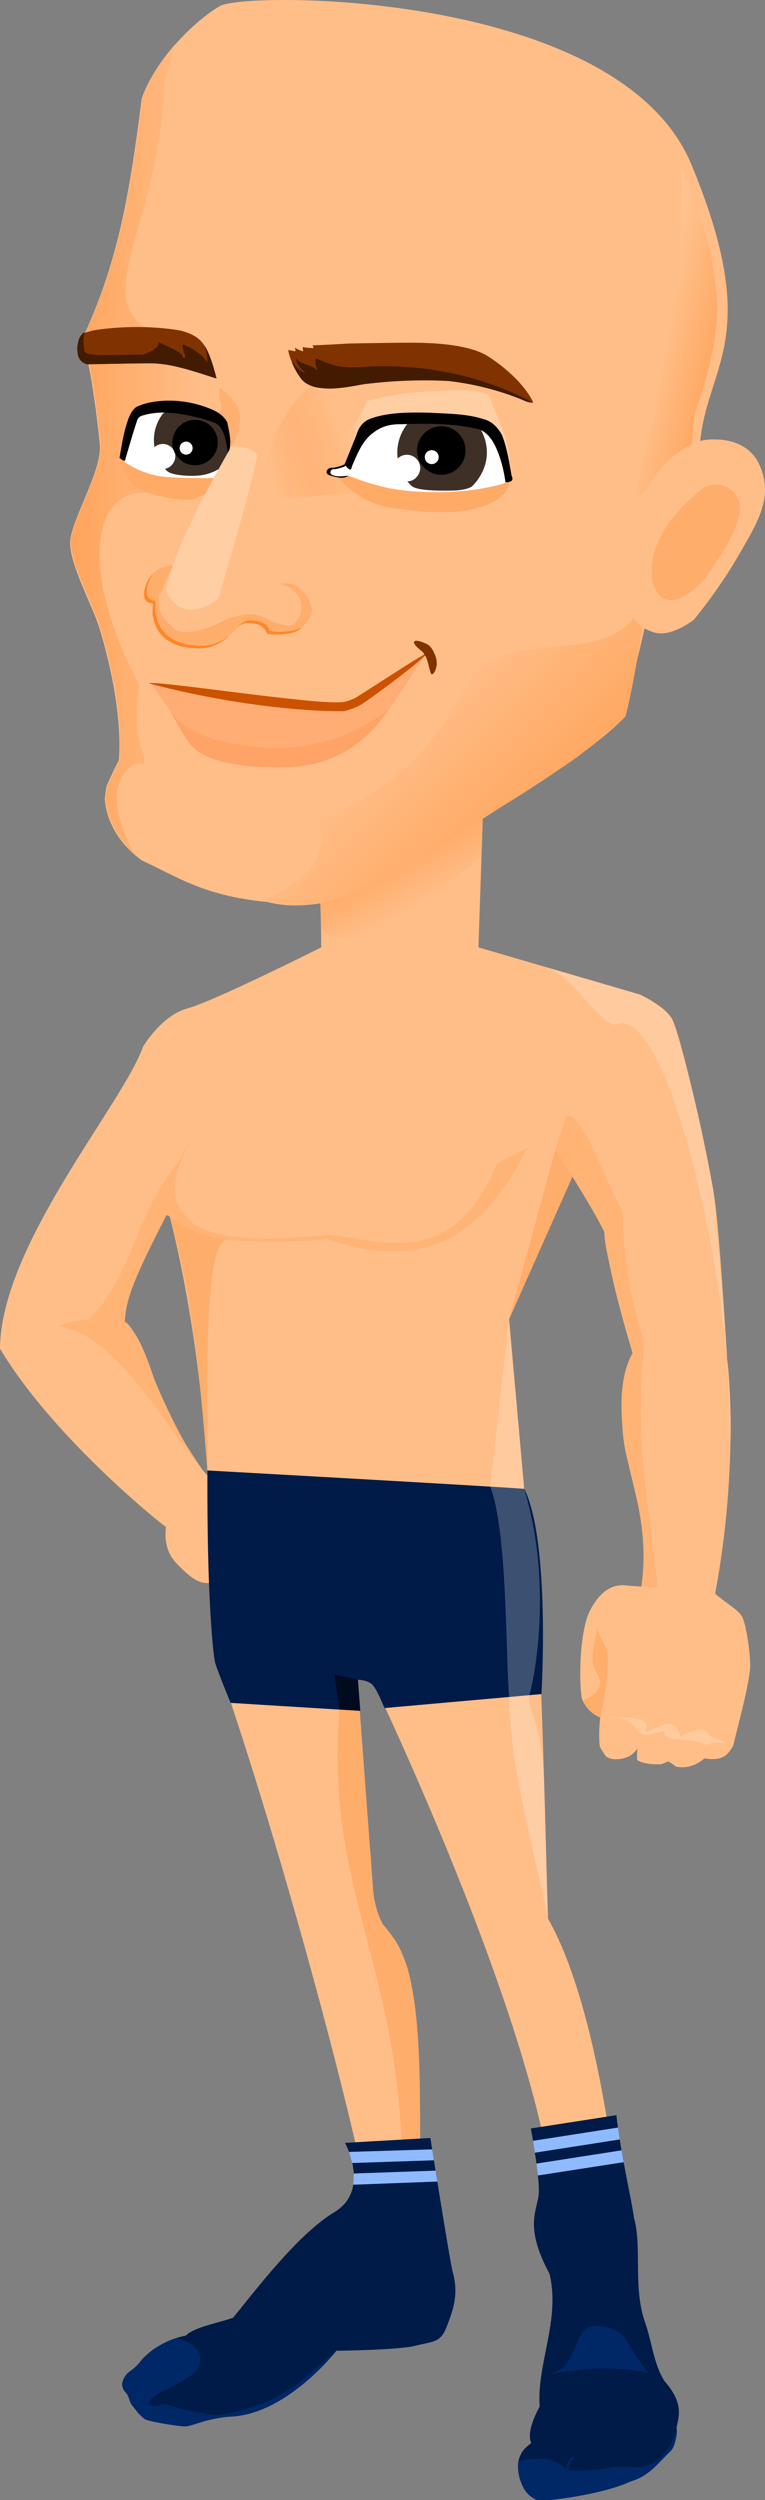 <svg width="296.942" height="969.506" viewBox="0 0 78.566 256.515" xmlns:xlink="http://www.w3.org/1999/xlink" xmlns="http://www.w3.org/2000/svg">
  <rect x="0" y="0" width="78.566" height="256.515" fill="#808080" stroke="none"/>
  <defs>
    <linearGradient id="e">
      <stop offset="0" stop-color="#ffcea3"/>
      <stop offset="1" stop-color="#ff8f38" stop-opacity="0"/>
    </linearGradient>
    <linearGradient id="d">
      <stop offset="0" stop-color="#fa6"/>
      <stop offset="1" stop-color="#fa6" stop-opacity="0"/>
    </linearGradient>
    <linearGradient id="c">
      <stop offset="0" stop-color="#ffbe88"/>
      <stop offset="1" stop-color="#ffa964"/>
    </linearGradient>
    <linearGradient id="b">
      <stop offset="0" stop-color="#ffcea3"/>
      <stop offset="1" stop-color="#ffa964"/>
    </linearGradient>
    <linearGradient id="a">
      <stop offset="0" stop-color="#ffa45c"/>
      <stop offset="1" stop-color="#ffbe88"/>
    </linearGradient>
    <linearGradient xlink:href="#a" id="g" x1="194.283" y1="-206.793" x2="245.293" y2="-206.793" gradientUnits="userSpaceOnUse"/>
    <linearGradient xlink:href="#b" id="i" x1="110.029" y1="-73.706" x2="118.933" y2="-71.669" gradientUnits="userSpaceOnUse" gradientTransform="translate(-1.058)"/>
    <linearGradient xlink:href="#c" id="h" x1="94.564" y1="-39.489" x2="105.056" y2="-28.785" gradientUnits="userSpaceOnUse" gradientTransform="translate(-.595 -.397)"/>
    <linearGradient xlink:href="#d" id="f" x1="84.716" y1="-17.896" x2="87.539" y2="-12.743" gradientUnits="userSpaceOnUse"/>
    <linearGradient xlink:href="#e" id="j" x1="82.856" y1="-59.448" x2="72.316" y2="-55.921" gradientUnits="userSpaceOnUse"/>
  </defs>
  <path style="font-variation-settings:normal;-inkscape-stroke:none" d="M110.055 61.911c.011 0 .709-3.774-.341-8.46-1.05-4.686-1.33-5.198-1.522-7.084-.192-1.887-.367-5.685.975-8.418-.181-.578-2.595-8.596-2.89-12.394-.288-1.038-3.162-5.991-3.162-5.991L96.478 34.49l1.555 17.4c-1.038.07-32.53-1.894-32.53-1.894-.586-9.44-1.993-18.82-4.005-26.592-3.141 6.057-4.585 9.316-4.478 11.338 1.214 1.03 2.057 2.913 3.228 6.518 1.171 3.604 4.788 8.736 4.788 8.736.473 2.84-3.821 5.773-3.821 5.773-.024.065-11.427-8.94-17.014-18.266.07-10.642 12.591-25.061 14.688-30.981 0 0 1.88-3.215 4.573-3.936 2.692-.722 13.729-6.26 13.729-6.26s-.02-6.903-.38-9.335C78.754-14.183 90.9-23.974 93.948-21.9l-.61 18.228 16.626 4.855s2.365 1.067 3.244 2.473c.878 1.406 3.904 14.795 4.44 18.874.534 4.08 1.233 16.172 1.233 16.172.069 0 1.273 10.598-1.238 23.956-.921.506-6.99.024-7.588-.746z" fill="#ffbe88" transform="translate(-44.201 100.874)"/>
  <path style="font-variation-settings:normal;-inkscape-stroke:none" d="M67.454 26.31c-2.634.41-1.83 20.351-1.95 23.687-.699-8.68-1.415-17.672-4.006-26.592 2.134 1.964 5.613 2.406 5.956 2.905zm33.786-9.226L96.479 34.49l6.637-14.927c.399-.596-1.116-2.61-1.874-2.48z" fill="#ffad6b" transform="translate(-44.201 100.874)"/>
  <path style="font-variation-settings:normal;-inkscape-stroke:none" d="m101.24 17.084 1.088-3.437c1.795-.515 3.88 6.52 5.821 9.78.171 7.827 1.391 9.673 2.194 13.898-1.076 10.354.705 17.088 1.45 25.09l-1.738-.504s.945-3.781-.84-10.631c-1.786-6.85-1.36-11.003-.048-13.33-.473-1.812-3.037-10.772-2.89-12.395-1.3-2.693-5.036-8.471-5.036-8.471z" fill="#ffb375" transform="translate(-44.201 100.874)"/>
  <path style="font-variation-settings:normal;-inkscape-stroke:none" d="M62.607 13.399c-5.23 6.375-4.472 12.093-10.176 17.07l4.59-.59c.07-1.855.736-3.55 1.478-5.236.842-1.91 1.81-3.786 2.67-5.466.19-.878 1.114 1.078 4.276 1.875-2.648-2.453-4.378-3.539-2.838-7.653z" transform="translate(-44.201 105.738)" fill="#ffb375"/>
  <path style="font-variation-settings:normal;-inkscape-stroke:none" d="M50.246 30.357c5.814.841 10.589 9.717 14.79 14.776-2.09-2.47-5.348-9.863-5.54-10.929 0 0-1.561-3.978-2.476-4.325-.14-.473-5.94-.32-6.774.478" transform="translate(-44.201 105.738)" fill="#ffb375"/>
  <path style="font-variation-settings:normal;-inkscape-stroke:none" d="M63.735 16.19c-3.793 7.017-1.39 11.41 14.079 9.618 4.728.247 12.818 4.194 17.443-7.356l3.065-1.518s-3.19 7.265-8.735 9.614c-5.546 2.35-11.798-.32-11.798-.32-1.906.344-9.784.565-12.344-.312-1.177-.403-3.235-1.626-3.648-3.504-.412-1.878.941-4.698 1.938-6.222z" fill="#ffb375" transform="translate(-44.201 100.874)"/>
  <path style="font-variation-settings:normal;-inkscape-stroke:none" d="m94.539 51.734 1.94-17.243 1.554 17.4zM99.892-1.76c3.018.65 5.632 5.793 7.47 6.025 5.45-2.784 12.39 28.152 11.85 43.06-.085-8.655-1-17.328-1.748-25.997-1.054-5.877-2.354-11.763-4.256-17.673-.763-1.221-2.08-1.75-3.244-2.473z" fill="#ffcb9e" transform="translate(-44.201 100.874)"/>
  <path d="M120.398 64.967c.419.685.847 3.687.847 5.021 0 1.687-1.397 6.736-1.743 8.238-.461.756-.906 1.665-2.944 1.308-.597.503-1.593 1.119-2.944.848-.624-.493-.793-.533-.793-.533l-.68.28s-1.815.13-2.517-.452c-.014-1.313.11-1.213.11-1.213s-.454.635-.978.888c-.46.221-1.767.535-2.386-.09-.36-.577-.524-.836-.524-.836-.077-.064-.204-1.3.004-3.127-1.221-.344-1.82-1.708-1.823-1.713-.35-.708-.464-6.95.816-9.314s2.662-2.607 3.785-2.473c1.124.134 3.87.202 6.365.474 2.494.27 2.65.384 2.65.384 1.367 1.112 2.336 1.624 2.755 2.31zM61.274 55.63c-.003.055-.48 2.306 1.007 3.847 1.487 1.54 2.361 2.228 3.592 2.046 1.231-.182.512-10.1.512-10.1l-1.349-1.426s-4.008 4.689-3.762 5.633z" style="font-variation-settings:normal;-inkscape-stroke:none" fill="#ffbe88" transform="translate(-44.201 100.874)"/>
  <path style="font-variation-settings:normal;-inkscape-stroke:none" d="M105.85 75.3s.93-3.838.744-6.705c-.257-.745-.99-1.718-1.054-2.572-.23 1.524-.566 2.841-.481 3.669.085.827.8 1.364.746 2.123-.054.759-.617 1.381-1.778 1.77 0 0 .199.447.573.873.107.21 1.15.995 1.25.841z" fill="#ffad6b" transform="translate(-44.201 100.874)"/>
  <path style="font-variation-settings:normal;-inkscape-stroke:none" d="M105.846 75.342s5.366-.317 4.736 1.003c-.63 1.32 2.119-.978 2.873-.178s.494 1.206.494 1.206 2.308-1.36 2.872-.51c.564.85 1.085.469 1.916 1.138-1.72-.304-1.851.37-2.321.03-.47-.34-3.157-.509-3.157-.509s-1.06-.364-.754-.8c-1.119.187-2.301.8-2.87-.031-.568-.832-.87-1.349-2.878-1.349z" fill="#ffcb9e" transform="translate(-44.201 100.874)"/>
  <path style="font-variation-settings:normal;-inkscape-stroke:none" d="M65.504 49.997s.373 17.916 1.071 19.914c6.495 18.58 15.02 50.174 16.238 59.724 2.9.565 5.064-.447 5.064-.587-1.413-9.34 1.073-26.818-3.874-31.818-1.009-1.147-1.225-2.752-1.431-3.44l-1.684-22.598 1.409.014s19.301 40.054 18.883 56.942c4.992.352 6.814 0 6.814 0S106.308 106.222 100.49 96c-.157-.583-.73-41.432-2.458-44.11-2.192 0-32.53-1.894-32.53-1.894z" fill="#ffbe88" transform="translate(-44.201 100.874)"/>
  <path style="font-variation-settings:normal;-inkscape-stroke:none" d="m67.89 73.844 13.256.817-.278-3.198s.898-.01 1.474.426c.575.436 1.314 2.499 1.359 2.485l16.108-1.433s.932-15.521-1.753-21.05c-1.548-.177-32.552-1.894-32.552-1.894s-.058 7.515.238 13.33c.168 3.305.397 6.032.608 6.584.516 1.492 1.54 3.933 1.54 3.933z" fill="#001b47" transform="translate(-44.201 100.874)"/>
  <path style="font-variation-settings:normal" d="m78.532 70.934.12.79.427 2.808 2.126.13-.243-3.199" fill="#000b1f" transform="translate(-44.201 100.874)"/>
  <path style="font-variation-settings:normal;-inkscape-stroke:none" d="M85.265 130.875c1.642-.369 1.947-3.981 2.273-5.157-.515-7.793.342-15.7-1.185-23.408-.394-2.155-1.4-4.132-2.839-5.764-1.304-2.369-1.008-5.133-1.313-7.728l-1.085-14.157-2.06-.129c-1.647 21.393 8.253 27 6.209 56.343z" fill="#ffad6b" transform="translate(-44.201 100.874)"/>
  <path style="font-variation-settings:normal;-inkscape-stroke:none" d="M100.086 82.032c-.208-6.552-1.942-7.582-1.502-9.056.698-2.497 2.267-11.896-.551-21.084-1.171-.104-2.331-.164-3.485-.237 1.806 4.63 1.579 17.804 1.943 21.57.087 7.058 2.438 15.176 4 22.776" fill="#fff" fill-opacity=".235" transform="translate(-44.201 100.874)"/>
  <path style="font-variation-settings:normal;-inkscape-stroke:none" d="M77.168-10.68c1.386 3.362 10.338-1.687 16.485-7.25l.18-5.374-16.815 7.84z" fill="url(#f)" transform="translate(-44.201 105.738)"/>
  <path style="font-variation-settings:normal" d="M52.945-71.607c-.742.48-1.148 2.833.323 3.242.307 1.209.946 5.578 1.184 8.27.238 2.69-3.048 7.867-3.048 10.066 0 2.2 2.13 6.15 2.855 8.286.726 2.136 2.548 8.786 2.156 13.976-.933 1.835-1.284 2.729-1.284 2.729l-.167 1.21c.056 1.204.616 4.074 3.825 6.383 4.438 2.03 7.554 4.57 18.022 4.437 5.568-1.898 26.002-13.28 31.618-19.22.585-5.249 5.036-16.493 2.182-23.054l5.477-4.896c.685-8.188 6.546-10.758-.87-28.66-7.415-17.903-45.822-17.789-48.426-16.286-2.603 1.503-6.692 5.56-8.034 9.48-1.294 10.235-2.512 16.742-5.813 24.037z" fill="#ffbe88" transform="translate(-44.201 105.738)"/>
  <path style="font-variation-settings:normal" d="M218.99-50.097c-16.148-28.703.811-37.22 3.505-34.508 1.973-4.11-5.242-7.415-1.63-30.842-26.536-49.548-15.695-81.284 7.832-73.07 27.402-18.242 27.5-23.859 27.5-23.859s-10.137-28.4-10.92-33.683c-55.122-10.85-17.539-35.01-14.695-102.125l4.052-15.31c-5.387 6.185-10.146 13.346-12.558 20.389-4.89 38.686-9.492 63.277-21.97 90.851-2.804 1.81-4.34 10.708 1.22 12.25 1.163 4.57 3.578 21.085 4.479 31.256.9 10.171-11.522 29.736-11.522 38.047 0 8.31 8.047 23.244 10.791 31.316 2.744 8.072 9.632 33.21 8.149 52.822-3.526 6.937-4.854 10.315-4.854 10.315l-.63 4.574c.083 1.496.569 4.96 1.892 8.487 2.524 6.73 8.92 13.314 9.359 13.09z" transform="translate(-44.201 100.874) scale(.265)" fill="url(#g)"/>
  <path style="font-variation-settings:normal;-inkscape-stroke:none" d="M61.625-32.909s1.456 2.883 2.334 3.788c.879.905 3.057 2.205 9.571 2.098 6.514-.106 9.492-4.31 10.711-6.077-11.385 4.087-22.616.191-22.616.191z" fill="#ffa466" transform="translate(-44.201 105.738)"/>
  <path style="font-variation-settings:normal;-inkscape-stroke:none" d="M59.783-35.503s1.93 2.844 2.637 3.57c.706.726 2.54 1.846 4.53 2.236 1.99.39 9.92 2.504 17.291-3.403.86-1.136 3.584-5.407 3.584-5.407l-8.164 5.4s-2.688.07-6.107-.42c0 0-13.62-2.16-13.77-1.976z" fill="#ffad75" transform="translate(-44.201 105.738)"/>
  <path style="font-variation-settings:normal;-inkscape-stroke:none" d="M59.521-35.613c.312-.404 17.288 2.273 19.88 1.903.353 0 1.2-.35 1.432-.504 2.538-1.606 6.775-4.39 7.233-4.522-.082.404-4.88 4.034-6.754 5.277-.723.423-1.505.615-1.73.67-.305.073-8.904.115-20.06-2.824z" fill="#cc5100" transform="translate(-44.201 105.738)"/>
  <path style="font-variation-settings:normal;-inkscape-stroke:none" d="M86.74-39.908c-.066.114-.039.352.856 1.048.128.129.343.522.343.522.23.421.418 1.663.552 1.742.082.141.302-.092.384-.28.163-.378.334-.95-.041-1.775-.168-.356-.336-.719-.672-.933-.273-.174-1.253-.587-1.422-.324z" fill="#803300" transform="translate(-44.201 105.738)"/>
  <path style="font-variation-settings:normal;-inkscape-stroke:none" d="M70.916-13.27c3.002-1.213 7.377-3.493 6.017-8.146 9.32-4.463 11.818-7.778 15.582-14.893 5.468-5.922 16.195.5 18.252-9.668.28-.116-1.631 11.503-2.338 13.75-.414.466-2.44 2.23-4.282 3.636-.996.89-6.747 4.57-6.747 4.57.183-.336-14.842 10.202-20.59 11.013-3.747.53-5.23-.357-5.894-.262z" fill="url(#h)" transform="translate(-44.201 105.738)"/>
  <path style="font-variation-settings:normal;-inkscape-stroke:none" d="M114.16-88.838c.724 15.397-4.849 34.573-5.141 34.336 0 0 5.206-3.121 6.045-2.935.016-.877-.137 1.702.418-5.541.206-.78 2.278-6.206 2.393-10.887.016-1.718-.4-5.068-1.268-8.08-.982-3.41-2.433-6.428-2.447-6.893z" fill="url(#i)" transform="translate(-44.201 105.738)"/>
  <path style="font-variation-settings:normal;-inkscape-stroke:none" d="M116.352-60.555s4.297-.855 5.831 2.487c1.534 3.342-.218 5.995-2.203 9.434-1.986 3.439-4.504 6.466-4.504 6.466s-2.18 1.735-3.864 1.369c-1.684-.367-2.927-1.622-2.927-3.837s.034-4.414.42-6.852c.386-2.438 2.622-7.67 7.247-9.067z" fill="#ffbe88" transform="translate(-44.201 105.738)"/>
  <path style="font-variation-settings:normal;-inkscape-stroke:none" d="M111.362-45.58s-1.914-4.623 5.047-10.066c.936-.504 1.755-.487 2.485-.095.724.388 1.328 1.283 1.285 2.104-.108 2.073-1.395 3.953-2.51 5.706-.71 1.117-1.509 2.26-2.614 2.988-.684.45-1.543.948-2.337.751-.628-.155-1.012-.568-1.356-1.388z" fill="#ffad6b" transform="translate(-44.201 105.738)"/>
  <path style="font-variation-settings:normal;-inkscape-stroke:none" d="M56.73-58.597s.294 2.484 1.976 3.14c1.681.658 4.028 1.182 5.432.938 1.552-.744 1.571-.702 1.571-.702l.812-1.588c-1.887-1.03-4.175-1.932-9.791-1.788z" fill="#fa6" transform="translate(-44.201 105.738)"/>
  <path style="font-variation-settings:normal;-inkscape-stroke:none" d="m67.79-59.89-2.184-3.508c2.275.323.85-.89 1.141-2.55 0 0 1.007.604 1.82 1.88.811 1.277-.247 4.121-.777 4.178" fill="#ffb070" transform="translate(-44.201 105.738)"/>
  <path style="font-variation-settings:normal;-inkscape-stroke:none" d="m57.975-61.7-.999 3.338s1.77 1.348 4.229 1.551c2.463.203 5.244.109 5.244.109.365-.539.773-1.27 1.148-2.227 0 0-.065-2.906-1.27-3.41-1.207-.503-5.474-1.737-7.837-.626-.174.1-.515 1.266-.515 1.266z" fill="#fff" transform="translate(-44.201 105.738)"/>
  <g transform="translate(-63.76 100.65) scale(.936)" stroke-width="1.068" fill-rule="evenodd">
    <path d="M92.237-61.476c-.357-.139-4.17-1.924-6.221-.74a4.714 4.714 0 0 0 .418 6.3c.463.472 2.255.604 3.398.518a5.208 5.208 0 0 0 2.272-.707c.928-.884 1.146-1.15 1.147-2.442a4.726 4.726 0 0 0-1.014-2.93z" fill="#3f3027"/>
    <path d="M85.02-58.46c.107.843.447 1.656.976 2.323.912.036 1.607-.988 1.28-1.822a1.366 1.366 0 0 0-2.257-.502z" fill="#fff"/>
    <circle cx="89.522" cy="-59.02" r="2.491"/>
    <circle cx="88.54" cy="-58.412" r=".715" fill="#fff"/>
  </g>
  <path style="font-variation-settings:normal" d="M61.605-64.621c-1.162.01-2.363.145-3.417.662-.619.48-.825 1.293-1.052 2.005-.296 1.046-.454 2.123-.649 3.19.229.148.577.516.594.054.385-1.251.728-2.516 1.148-3.755.073-.38.347-.624.725-.682 1.558-.463 3.22-.255 4.787.054.915.202 1.834.432 2.695.809.658.43.85 1.266 1.007 1.986.086.452.17.91.187 1.369.318-1.409.256-1.78-.102-3.481-.54-.97-1.532-1.324-2.515-1.661a11.364 11.364 0 0 0-3.408-.55z" stroke="#000" stroke-width=".026" transform="translate(-44.201 105.738)"/>
  <path style="font-variation-settings:normal;-inkscape-stroke:none" d="M76.103-66.176c-5.369 4.872-4.801 10.666-3.326 11.39 1.476.723 2.756-.398 9.677-.353 0 0 2.093-7.611 4.816-7.596 2.724.016 8.871 5.734 8.871 5.734 1.19-2.06-.69-5.477-1.757-8.175-1.41-.698-3.086-.556-5.854-.421-2.768.135-4.378.436-6.607 1-3.797 8.331-3.257-1.238-5.82-1.58z" fill="url(#j)" transform="translate(-44.201 105.738)"/>
  <path style="font-variation-settings:normal;-inkscape-stroke:none" d="M96.486-56.317c-.244 2.44-4.338 3.045-5.938 3.109-1.6.063-2.061.077-5.833-.37-3.772-.448-5.84-3.248-5.84-3.248 3.767-.55 8.725-.642 17.611.509z" fill="#fa6" transform="translate(-44.201 105.738)"/>
  <path style="font-variation-settings:normal" d="M79.58-58.09s-.88.384-1.338.35c-.42-.032-.804.59-.153.783.65.194 1.47.412 1.87.017.15-.147.567-.337.646-.436.134-.166-.534-.85-.534-.85l-.491.136z" transform="translate(-44.201 105.738)"/>
  <path style="font-variation-settings:normal" d="M79.56-57.863s-.741.284-1.08.258c-.312-.023-.47.41-.23.558.667.413 2.372.012 2.358-.107l-.537-1.073-.512.364z" fill="#fff" transform="translate(-44.201 105.738)"/>
  <path style="font-variation-settings:normal;-inkscape-stroke:none" d="M79.96-56.94s.938-2.45 1.581-3.372c.59-.845 1.795-1.844 3.276-1.88 1.69-.041 5.074-.28 8.403.45 2.333.51 2.902 5.549 2.902 5.549s-2.737.955-7.003.955c-3.76 0-5.979-.469-9.16-1.702z" fill="#fff" transform="translate(-44.201 105.738)"/>
  <g fill-rule="evenodd" transform="translate(-44.201 105.738)">
    <path d="M93.19-62.218c-.356-.139-6.785-.227-7.174.002a4.714 4.714 0 0 0 .418 6.3c.463.472 2.252.515 3.398.518.95.002 2.102.008 2.82-.414.928-.884 1.552-2.185 1.553-3.477a4.726 4.726 0 0 0-1.014-2.93z" fill="#3f3027"/>
    <path d="M85.02-58.673c.107.844.447 1.657.976 2.324.912.036 1.607-.988 1.28-1.822a1.366 1.366 0 0 0-2.257-.502z" fill="#fff"/>
    <circle cx="89.522" cy="-59.515" r="2.491"/>
    <circle cx="88.54" cy="-58.836" r=".715" fill="#fff"/>
  </g>
  <path style="font-variation-settings:normal;-inkscape-stroke:none" d="M86.827-63.413c-1.567.015-3.173.106-4.652.66-.673.263-1.136.864-1.33 1.546a179.356 179.356 0 0 1-1.265 3.118c.256.294.667.893.761.203.565-1.286 1.084-2.71 2.3-3.53.793-.614 1.804-.827 2.789-.795 2.672-.099 5.39-.106 8.003.529 1.188.478 1.72 1.78 2.113 2.906.267.821.453 1.669.569 2.525.493-.024.894-.116.627-.68-.258-1.403-.461-2.838-.988-4.17-.404-.748-1.037-1.43-1.893-1.63-1.72-.56-3.544-.55-5.33-.652a40.695 40.695 0 0 0-1.704-.03z" transform="translate(-44.201 105.738)"/>
  <path style="font-variation-settings:normal;-inkscape-stroke:none" d="M73.808-69.827c0 .435.8 2.79 1.886 3.442.598.36 1.385.598 2.892.405 1.506-.193 6.396-.737 8.246-.83 1.85-.092 7.338.28 11.393 2.258l.74.127s-.826-2.234-4.551-4.697c-2.466-1.63-7.735-1.453-9.34-1.447-1.605.005-5.074.078-5.074.078s-2.996.181-3.69.181c.082.205.087.285.087.285s-.888-.022-1.115-.115c.046.354.046.448.046.448s-.506-.132-.824-.377l.042.38z" fill="#803300" transform="translate(-44.201 105.738)"/>
  <path style="font-variation-settings:normal;-inkscape-stroke:none" d="M74.9-67.195s-.513-.77-.745-1.43c.453.386.509.864 1.454 1.175-.76-.632-.93-1.008-1.042-1.588.598.873 2.044.69 2.311 1.524-.152-.465-.363-.901-.251-1.466 1.632.714 2.357.993 4.336.924-2.034 1.285-6.064.86-6.064.86z" fill="#421b00" transform="translate(-44.201 105.738)"/>
  <path style="font-variation-settings:normal;-inkscape-stroke:none" d="M74.9-67.195c-.036.418 11.517-3.834 24.064 2.77-.179-.006-.473-.013-.786-.149-1.22-.53-4.13-1.634-7.831-2.065-2.435-.146-5.593-.08-8.7.306-1.94.36-3.757.706-5.32.24-.815-.299-1.076-.564-1.428-1.102z" fill="#421b00" transform="translate(-44.201 105.738)"/>
  <path style="font-variation-settings:normal;-inkscape-stroke:none" d="m52.945-71.607.78-.22s4.296-.812 9.064.012c2.01.59 2.737 1.222 3.647 4.904-.813-.18-4.021-1.64-7.46-1.56-3.439.08-5.708.106-5.708.106-.035.026-.663-.208-.85-.768-.216-.645-.189-1.116.036-1.77.167-.483.486-.697.49-.704z" fill="#803300" transform="translate(-44.201 105.738)"/>
  <path style="font-variation-settings:normal;-inkscape-stroke:none" d="M52.91-71.608c-.012.049-.264.369-.044 1.852.112.754 3.507.3 6.86.421 3.242.118 6.445.796 6.597 2.4-.551-.203-4.39-1.481-6.1-1.517-1.712-.035-7.075.096-7.075.096a1.375 1.375 0 0 1-.525-.26c-.264-.188-.404-.611-.405-.617 0-.006-.08-.364-.086-.808.087-.75.172-1.143.662-1.57z" fill="#421b00" transform="translate(-44.201 105.738)"/>
  <path style="font-variation-settings:normal;-inkscape-stroke:none" d="M65.235-70.227s.393 1.372.204 1.74c.03-.477-1.524-1.674-2.515-1.898.066.862.59 1.429.06 1.353.048-.592-1.69-1.165-2.533-1.635.22.604-1 1.237-2.386 1.536 1.744.028 7.44 1.96 8.371 2.22.025.018-.646-2.527-1.2-3.316z" fill="#421b00" transform="translate(-44.201 105.738)"/>
  <path style="font-variation-settings:normal;-inkscape-stroke:none" d="M68.543-41.35c.314-.283.722-.504 1.157-.455.6.01 1.28.12 1.675.62.172.195.188.532.517.502.752.1 1.52.033 2.262-.118a1.95 1.95 0 0 0 1.088-.616c.23-.235-.129.097-.24.136-.452.232-.971.279-1.47.334-.536.037-1.09.073-1.613-.08-.128-.21-.24-.482-.46-.64-.489-.39-1.15-.431-1.75-.415-.47.06-.86.393-1.166.732zm-8.564-5.585c-.537.464-.837 1.163-.958 1.85-.077.434-.01 1.013.466 1.185.283.048.497.055.4.384-.013.381-.061.766.056 1.138.156.77.488 1.529 1.104 2.042.991.91 2.403 1.117 3.7 1.127 1.237-.015 2.436-.669 3.242-1.542-.936.879-2.238 1.385-3.526 1.245-1.209-.068-2.498-.388-3.342-1.314-.62-.62-.878-1.509-.979-2.357l.038-.927c-.462.035-.912-.334-.896-.812-.035-.726.269-1.445.695-2.02z" fill="#ff8629" transform="translate(-44.201 105.738)"/>
  <path style="font-variation-settings:normal;-inkscape-stroke:none" d="m61.966-47.744-.823.12s-.74.165-1.125.639-.814 1.362-.727 2.142c.086.78.89.738.89.738l-.04.976s.156 1.362.792 2.102c.637.74 1.544 1.454 3.844 1.536 2.3.083 3.683-1.76 3.683-1.76s.639-.836 1.348-.836c.71 0 1.736.07 2.081 1.05.617.246 2.45.087 3.036-.203.546-.27 1.094-.972 1.267-1.512.174-.54-.19-1.612-.997-2.402-.807-.79-1.51-.81-2.225-.678 1.064.243 2.05 1.178 2.136 1.855.087.677.12 1.169-.48 1.968-.6.8-1.357.35-2.05.179-.693-.171-1.37-.779-2.224-.875-.855-.096-2.61.254-3.467.779-.857.525-3.938 1.652-4.861.646-.923-1.007-1.604-1.28-1.51-3.19 1.376-3.158 1.452-3.274 1.452-3.274z" fill="#ffad6b" transform="translate(-44.201 105.738)"/>
  <path style="font-variation-settings:normal;-inkscape-stroke:none" d="M70.63-59.014c-.767 3.9-3.912 14.35-3.912 14.35s.09.738-2.105 1.354c-2.195.617-3.185-1.323-3.329-1.827.568-4.245 5.847-13.34 6.7-14.823.576.002 2.263.153 2.645.946z" fill="#ffcea3" transform="translate(-44.201 105.738)"/>
  <g fill="#b2cfff">
    <g stroke-width=".018">
      <path style="font-variation-settings:normal;mix-blend-mode:normal" d="M-140.203 30.807c.122.52-.027.878-.188 1.256-.162.378-.324.327-.73.418-.408.091-1.872.053-1.872.053s-1.213 1.446-2.535 1.446c-.372 0-1.063.19-1.063.19s-.48-.055-.931-.198a1.844 1.844 0 0 1-.312-.37c-.045-.07-.035-.18-.124-.28a.255.255 0 0 1-.067-.22c.11-.309.237-.214.476-.525a1.932 1.932 0 0 1 1.05-.523c.2-.193.786-.269 1.12-.378.542-.613 1.58-1.89 2.454-2.374.876-.483.309-1.608.309-1.608l2.001-.042s.35 2.895.412 3.155c.061.26 0 0 0 0z" fill="#001b48" paint-order="stroke fill markers" transform="matrix(4.386 -.158 .158 4.395 656.57 75.61)"/>
      <path style="font-variation-settings:normal;mix-blend-mode:normal" d="M-147.522 33.972a.47.47 0 0 1 .026-.264.889.889 0 0 1 .074-.143c-.056-.044-.098-.105-.143-.16a1.563 1.563 0 0 1-.251-.441c-.019-.034-.013-.101-.03-.118a.416.416 0 0 0-.178.256.254.254 0 0 0 .066.22c.044.045.078.15.104.237.027.073.069.115.115.179.058.09.128.162.217.234z" fill="#002766" transform="matrix(4.386 -.158 .158 4.395 656.57 75.61)"/>
      <path style="font-variation-settings:normal" d="m-142.457 28.677.02-.261 1.916.002.032.256zm-.006-.507-.067-.261 1.948.01.031.256z" fill="#8fbaff" transform="matrix(4.386 -.158 .158 4.395 656.57 75.61)"/>
      <path style="font-variation-settings:normal;mix-blend-mode:normal" d="M-147.422 33.565c-.037-.016-.42-.452-.424-.72-.003.008.194-.126.248-.21.087-.106.215-.21.334-.292.212-.125.326-.175.536-.237 0 0 .6.123.544.563-.056.44-1.057.626-1.238.896" fill="#002766" transform="matrix(4.386 -.158 .158 4.395 656.57 75.61)"/>
      <path style="font-variation-settings:normal" d="M-142.993 32.534c-.792.586-1.29 1.31-3.194 1.437-.128.008-.266.022-.404.023v.177c.09.005.351-.082.507-.12a4.82 4.82 0 0 1 .408-.064c.08-.006.353-.008.463-.034.08-.011.288-.057.47-.129a3.39 3.39 0 0 0 .546-.27 4.67 4.67 0 0 0 .52-.367c.16-.124.508-.438.684-.653" fill="#002766" transform="matrix(4.386 -.158 .158 4.395 656.57 75.61)"/>
      <path d="M-147.422 33.565s-.15.21-.1.407c.18.084.85.202.931.199.365-.111.81-.174.915-.184-.086-.04-.935-.163-1.326-.348-.102-.048-.378.135-.42-.074z" style="font-variation-settings:normal" fill="#002766" transform="matrix(4.386 -.158 .158 4.395 656.57 75.61)"/>
    </g>
    <g style="mix-blend-mode:normal" stroke-width=".023" paint-order="stroke fill markers">
      <path style="font-variation-settings:normal" d="M-131.116 28.762c.196.883-.144 2.071.158 3.14.18.598.184 1.257.49 1.812.59.746.326 1.167.284 1.421-.065.558-.115.628-.372.82-.257.193-.504.582-1.104.728-.915.33-1.875.393-2.747.43-.553-.303-.592-.954-.521-1.225.071-.271.21-.369.404-.523-.118-.325.148-.812.308-1.088-.027-1.275.768-2.593.498-3.982-.705-1.507-.228-1.942-.184-2.458.044-.517-.137-1.93-.137-1.93l2.561-.266c.064 1.16.317 2.548.362 3.121z" fill="#001b48" transform="matrix(3.449 -.179 .181 3.403 512.13 106.228)"/>
      <path style="font-variation-settings:normal" d="M-133.92 33.336c1.027-.14.728-1.526 1.588-1.385.823.136.667.412 1.395 1.499-1.312-.419-2.983-.114-2.983-.114z" fill="#002766" transform="matrix(3.449 -.179 .181 3.403 512.13 106.228)"/>
      <path style="font-variation-settings:normal" d="m-133.904 27.332-.024-.36 2.547-.266.044.36zm-.053-.69-.038-.36 2.544-.266.033.36z" fill="#8fbaff" transform="matrix(3.449 -.179 .181 3.403 512.13 106.228)"/>
      <path style="font-variation-settings:normal" d="M-131.532 36.249c-.661-.098-.82.08-1.882.002-.179-.002-.338-.567-1.514-.363.076-.19.066-.29.404-.523 0 0-.368.26-.404.523-.04.087-.033.333.002.505.085.303.137.517.52.72.5.024 2.057-.132 2.746-.43.538-.125.769-.406 1.206-.808a.451.451 0 0 0 .142-.165c.105-.22.15-.462.128-.575-.185.662-.686 1.213-1.348 1.114z" fill="#002766" transform="matrix(3.449 -.179 .181 3.403 512.13 106.228)"/>
      <path style="font-variation-settings:normal" d="M-133.482 36.645s-.124-.518.165-.764" fill="none" stroke="#002766" stroke-width=".077" stroke-linecap="round" transform="matrix(3.449 -.179 .181 3.403 512.13 106.228)"/>
    </g>
  </g>
</svg>
